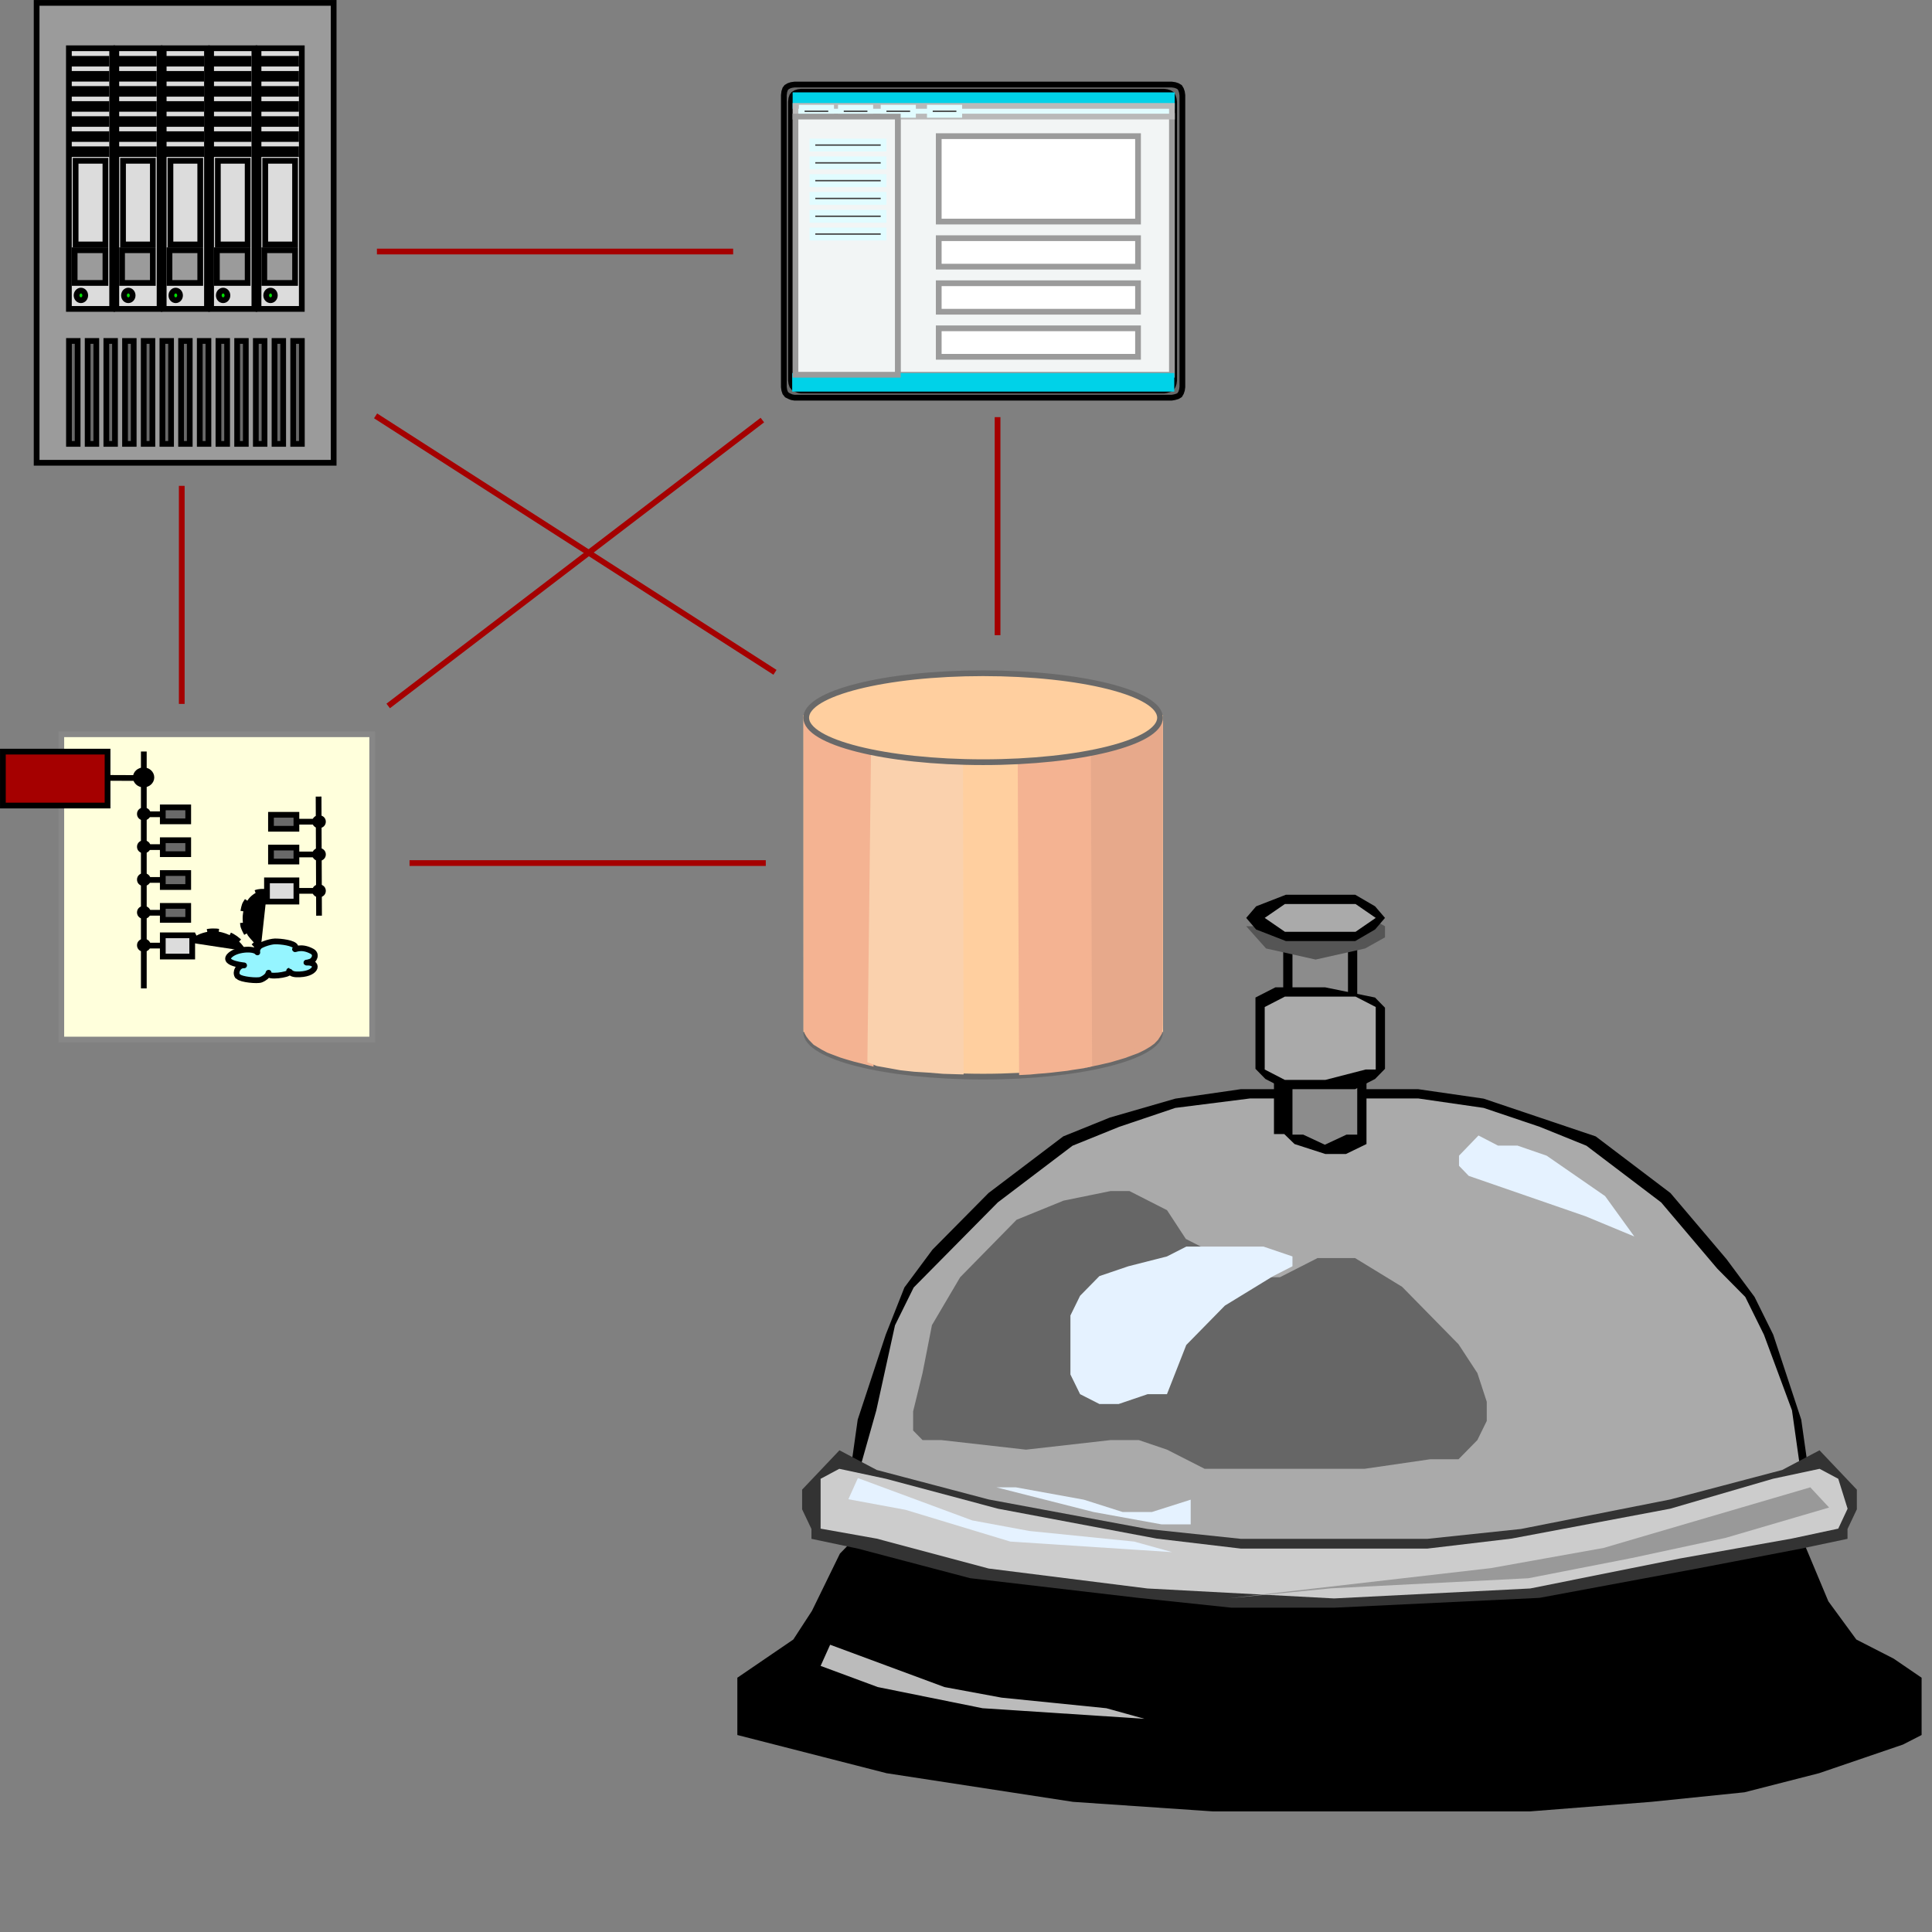 <?xml version="1.0" encoding="UTF-8" standalone="no"?>

<svg
 xmlns:dc="http://purl.org/dc/elements/1.1/"
   xmlns:cc="http://creativecommons.org/ns#"
   xmlns:rdf="http://www.w3.org/1999/02/22-rdf-syntax-ns#"
   xmlns:svg="http://www.w3.org/2000/svg"
   xmlns="http://www.w3.org/2000/svg"
   xmlns:sodipodi="http://sodipodi.sourceforge.net/DTD/sodipodi-0.dtd"
   xmlns:inkscape="http://www.inkscape.org/namespaces/inkscape"
   id="svg2"
   version="1.1"
   inkscape:version="0.47 r22583"
   width="100"
   height="100"
   sodipodi:docname="system_service.svg">
  <rect width="100%" height="100%" fill="#808080" stroke="none"/>
  <defs
     id="defs324">
    <inkscape:perspective
       sodipodi:type="inkscape:persp3d"
       inkscape:vp_x="0 : 0.5 : 1"
       inkscape:vp_y="0 : 1000 : 0"
       inkscape:vp_z="1 : 0.5 : 1"
       inkscape:persp3d-origin="0.5 : 0.33333333 : 1"
       id="perspective328" />
  </defs>
  <sodipodi:namedview
     pagecolor="#ffffff"
     bordercolor="#666666"
     borderopacity="1"
     objecttolerance="10"
     gridtolerance="10"
     guidetolerance="10"
     inkscape:pageopacity="0"
     inkscape:pageshadow="2"
     inkscape:window-width="1680"
     inkscape:window-height="994"
     id="namedview322"
     showgrid="false"
     inkscape:zoom="7.49"
     inkscape:cx="50"
     inkscape:cy="50"
     inkscape:window-x="-4"
     inkscape:window-y="-4"
     inkscape:window-maximized="1"
     inkscape:current-layer="svg2" />
  <polygon
     points="204.163,68.727 203.697,68.805 137.963,68.805 137.498,68.727 137.11,68.572 136.645,68.34 136.335,67.952 136.18,67.487 136.103,66.944 136.103,16.093 136.18,15.473 136.335,15.008 136.568,14.698 136.568,14.698 136.955,14.465 137.42,14.31 137.963,14.233 203.697,14.233 204.24,14.31 204.705,14.465 205.093,14.698 205.325,15.085 205.48,15.55 205.558,16.093 205.558,66.944 205.48,67.487 205.325,67.952 205.093,68.34 204.705,68.572 "
     style="fill:#696969;fill-opacity:1;stroke:#000000;stroke-width:1"
     id="polygon4"
     transform="matrix(0.297,0,0,0.297,0.149,0.149)" />
  <polygon
     points="202.782,67.49 202.335,67.564 139.132,67.564 138.684,67.49 138.312,67.342 137.865,67.12 137.567,66.75 137.417,66.306 137.343,65.788 137.343,17.249 137.417,16.657 137.567,16.213 137.79,15.917 137.79,15.917 138.163,15.695 138.61,15.547 139.132,15.473 202.335,15.473 202.856,15.547 203.304,15.695 203.676,15.917 203.9,16.287 204.049,16.731 204.124,17.249 204.124,65.788 204.049,66.306 203.9,66.75 203.676,67.12 203.304,67.342 "
     style="fill:#000000;fill-opacity:1;stroke:#000000;stroke-width:1"
     id="polygon6"
     transform="matrix(0.297,0,0,0.297,0.149,0.149)" />
  <rect
     x="46.467"
     y="6.002"
     width="14.192"
     height="13.394"
     style="fill:#f2f5f5;fill-opacity:1;stroke:#9b9b9b;stroke-width:0.297"
     id="rect8" />
  <rect
     x="41.175"
     y="4.929"
     width="19.48"
     height="0.553"
     style="fill:#00d2e8;fill-opacity:1;stroke:#00d2e8;stroke-width:0.297"
     id="rect10" />
  <rect
     x="41.152"
     y="19.458"
     width="19.48"
     height="0.663"
     style="fill:#00d2e8;fill-opacity:1;stroke:#00d2e8;stroke-width:0.297"
     id="rect12" />
  <rect
     x="41.175"
     y="5.481"
     width="19.484"
     height="0.553"
     style="fill:#e1fcff;fill-opacity:1;stroke:#b9b9b9;stroke-width:0.297"
     id="rect14" />
  <rect
     x="41.497"
     y="5.573"
     width="1.522"
     height="0.371"
     style="fill:#464646;fill-opacity:1;stroke:#e1fcff;stroke-width:0.297"
     id="rect16" />
  <rect
     x="43.524"
     y="5.573"
     width="1.522"
     height="0.371"
     style="fill:#464646;fill-opacity:1;stroke:#e1fcff;stroke-width:0.297"
     id="rect18" />
  <rect
     x="45.734"
     y="5.573"
     width="1.522"
     height="0.371"
     style="fill:#464646;fill-opacity:1;stroke:#e1fcff;stroke-width:0.297"
     id="rect20" />
  <rect
     x="48.129"
     y="5.573"
     width="1.522"
     height="0.371"
     style="fill:#464646;fill-opacity:1;stroke:#e1fcff;stroke-width:0.297"
     id="rect22" />
  <rect
     x="41.172"
     y="6.034"
     width="5.298"
     height="13.362"
     style="fill:#f2f5f5;fill-opacity:1;stroke:#9b9b9b;stroke-width:0.297"
     id="rect24" />
  <rect
     x="48.589"
     y="12.328"
     width="10.315"
     height="1.474"
     style="fill:#ffffff;fill-opacity:1;stroke:#9b9b9b;stroke-width:0.297"
     id="rect26" />
  <rect
     x="48.589"
     y="14.661"
     width="10.315"
     height="1.474"
     style="fill:#ffffff;fill-opacity:1;stroke:#9b9b9b;stroke-width:0.297"
     id="rect28" />
  <rect
     x="48.589"
     y="16.994"
     width="10.315"
     height="1.474"
     style="fill:#ffffff;fill-opacity:1;stroke:#9b9b9b;stroke-width:0.297"
     id="rect30" />
  <rect
     x="42.05"
     y="7.323"
     width="3.684"
     height="0.371"
     style="fill:#464646;fill-opacity:1;stroke:#e1fcff;stroke-width:0.297"
     id="rect32" />
  <rect
     x="42.05"
     y="8.244"
     width="3.684"
     height="0.371"
     style="fill:#464646;fill-opacity:1;stroke:#e1fcff;stroke-width:0.297"
     id="rect34" />
  <rect
     x="42.05"
     y="9.165"
     width="3.684"
     height="0.371"
     style="fill:#464646;fill-opacity:1;stroke:#e1fcff;stroke-width:0.297"
     id="rect36" />
  <rect
     x="42.05"
     y="10.086"
     width="3.684"
     height="0.371"
     style="fill:#464646;fill-opacity:1;stroke:#e1fcff;stroke-width:0.297"
     id="rect38" />
  <rect
     x="42.05"
     y="11.008"
     width="3.684"
     height="0.371"
     style="fill:#464646;fill-opacity:1;stroke:#e1fcff;stroke-width:0.297"
     id="rect40" />
  <rect
     x="42.05"
     y="11.929"
     width="3.684"
     height="0.371"
     style="fill:#464646;fill-opacity:1;stroke:#e1fcff;stroke-width:0.297"
     id="rect42" />
  <rect
     x="48.589"
     y="7.047"
     width="10.315"
     height="4.421"
     style="fill:#ffffff;fill-opacity:1;stroke:#9b9b9b;stroke-width:0.297"
     id="rect44" />
  <ellipse
     cx="170.83"
     cy="179.38"
     rx="30.834"
     ry="7.751"
     style="fill:#ffcf9f;fill-opacity:1;stroke:#696969;stroke-width:1"
     id="ellipse46"
     sodipodi:cx="170.83"
     sodipodi:cy="179.38"
     sodipodi:rx="30.8339"
     sodipodi:ry="7.75103"
     transform="matrix(0.297,0,0,0.297,0.149,0.149)" />
  <rect
     x="41.733"
     y="37.153"
     width="18.318"
     height="16.116"
     style="fill:#ffcf9f;fill-opacity:1;stroke:#ffcf9f;stroke-width:0.297"
     id="rect48" />
  <polygon
     points="201.664,125.547 201.644,177.911 201.615,178.772 201.528,179.432 201.28,179.854 200.919,180.408 200.339,181.011 199.647,181.512 198.744,182.044 197.687,182.562 195.4,183.411 192.944,184.14 191.089,184.57 189.319,184.943 189.263,130.625 201.664,125.547 "
     style="fill:#e7a98b;fill-opacity:1;stroke:#e7a98b;stroke-width:1"
     id="polygon50"
     transform="matrix(0.297,0,0,0.297,0.149,0.149)" />
  <polygon
     points="189.324,184.931 188.285,185.174 186.196,185.485 185.388,185.624 184.478,185.727 183.533,185.832 182.659,185.936 181.591,186.04 180.419,186.126 179.002,186.264 177.603,186.334 177.364,132.119 177.364,132.119 189.113,130.79 "
     style="fill:#f4b392;fill-opacity:1;stroke:#f4b392;stroke-width:1"
     id="polygon52"
     transform="matrix(0.297,0,0,0.297,0.149,0.149)" />
  <polygon
     points="140.039,124.907 151.593,129.783 151.236,184.739 149.851,184.38 148.533,184.054 147.181,183.663 146.127,183.336 144.907,182.879 143.886,182.488 142.897,181.966 141.611,181.183 140.853,180.4 140.458,179.878 140.194,179.422 140.062,178.867 140.039,124.907 "
     style="fill:#f4b392;fill-opacity:1;stroke:#f4b392;stroke-width:1"
     id="polygon54"
     transform="matrix(0.297,0,0,0.297,0.149,0.149)" />
  <polygon
     points="158.827,185.777 156.465,185.518 154.472,185.154 152.425,184.791 151.166,184.271 151.795,130.309 151.795,130.309 166.837,131.836 166.932,186.23 163.917,186.141 161.345,185.933 "
     style="fill:#fad1ad;fill-opacity:1;stroke:#fad1ad;stroke-width:1"
     id="polygon56"
     transform="matrix(0.297,0,0,0.297,0.149,0.149)" />
  <ellipse
     cx="170.83"
     cy="124.578"
     rx="30.834"
     ry="7.751"
     style="fill:#ffcf9f;fill-opacity:1;stroke:#696969;stroke-width:1"
     id="ellipse58"
     sodipodi:cx="170.83"
     sodipodi:cy="124.578"
     sodipodi:rx="30.8339"
     sodipodi:ry="7.75103"
     transform="matrix(0.297,0,0,0.297,0.149,0.149)" />
  <rect
     x="1.896"
     y="0.149"
     width="15.374"
     height="23.804"
     style="fill:#9b9b9b;fill-opacity:1;stroke:#000000;stroke-width:0.297"
     id="rect60" />
  <rect
     x="3.57"
     y="17.648"
     width="0.448"
     height="5.327"
     style="fill:#696969;fill-opacity:1;stroke:#000000;stroke-width:0.297"
     id="rect62" />
  <rect
     x="6.472"
     y="17.648"
     width="0.448"
     height="5.327"
     style="fill:#696969;fill-opacity:1;stroke:#000000;stroke-width:0.297"
     id="rect64" />
  <rect
     x="7.439"
     y="17.648"
     width="0.448"
     height="5.327"
     style="fill:#696969;fill-opacity:1;stroke:#000000;stroke-width:0.297"
     id="rect66" />
  <rect
     x="10.34"
     y="17.648"
     width="0.448"
     height="5.327"
     style="fill:#696969;fill-opacity:1;stroke:#000000;stroke-width:0.297"
     id="rect68" />
  <rect
     x="11.307"
     y="17.648"
     width="0.448"
     height="5.327"
     style="fill:#696969;fill-opacity:1;stroke:#000000;stroke-width:0.297"
     id="rect70" />
  <rect
     x="12.275"
     y="17.648"
     width="0.448"
     height="5.327"
     style="fill:#696969;fill-opacity:1;stroke:#000000;stroke-width:0.297"
     id="rect72" />
  <rect
     x="13.242"
     y="17.648"
     width="0.448"
     height="5.327"
     style="fill:#696969;fill-opacity:1;stroke:#000000;stroke-width:0.297"
     id="rect74" />
  <rect
     x="4.537"
     y="17.648"
     width="0.448"
     height="5.327"
     style="fill:#696969;fill-opacity:1;stroke:#000000;stroke-width:0.297"
     id="rect76" />
  <rect
     x="5.504"
     y="17.648"
     width="0.448"
     height="5.327"
     style="fill:#696969;fill-opacity:1;stroke:#000000;stroke-width:0.297"
     id="rect78" />
  <rect
     x="8.406"
     y="17.648"
     width="0.448"
     height="5.327"
     style="fill:#696969;fill-opacity:1;stroke:#000000;stroke-width:0.297"
     id="rect80" />
  <rect
     x="9.373"
     y="17.648"
     width="0.448"
     height="5.327"
     style="fill:#696969;fill-opacity:1;stroke:#000000;stroke-width:0.297"
     id="rect82" />
  <rect
     x="3.566"
     y="2.498"
     width="2.24"
     height="13.491"
     style="fill:#dcdcdc;fill-opacity:1;stroke:#000000;stroke-width:0.297"
     id="rect84" />
  <ellipse
     cx="13.599"
     cy="50.981"
     rx="0.754"
     ry="0.838"
     style="fill:#00dc00;fill-opacity:1;stroke:#000000;stroke-width:1"
     id="ellipse86"
     sodipodi:cx="13.5991"
     sodipodi:cy="50.980801"
     sodipodi:rx="0.75416601"
     sodipodi:ry="0.83795899"
     transform="matrix(0.297,0,0,0.297,0.149,0.149)" />
  <rect
     x="3.815"
     y="3.045"
     width="1.693"
     height="0.249"
     style="fill:#b9b9b9;fill-opacity:1;stroke:#000000;stroke-width:0.297"
     id="rect88" />
  <rect
     x="3.815"
     y="3.825"
     width="1.693"
     height="0.249"
     style="fill:#b9b9b9;fill-opacity:1;stroke:#000000;stroke-width:0.297"
     id="rect90" />
  <rect
     x="3.815"
     y="4.605"
     width="1.693"
     height="0.249"
     style="fill:#b9b9b9;fill-opacity:1;stroke:#000000;stroke-width:0.297"
     id="rect92" />
  <rect
     x="3.815"
     y="5.385"
     width="1.693"
     height="0.249"
     style="fill:#b9b9b9;fill-opacity:1;stroke:#000000;stroke-width:0.297"
     id="rect94" />
  <rect
     x="3.815"
     y="6.165"
     width="1.693"
     height="0.249"
     style="fill:#b9b9b9;fill-opacity:1;stroke:#000000;stroke-width:0.297"
     id="rect96" />
  <rect
     x="3.815"
     y="6.945"
     width="1.693"
     height="0.249"
     style="fill:#b9b9b9;fill-opacity:1;stroke:#000000;stroke-width:0.297"
     id="rect98" />
  <rect
     x="3.815"
     y="7.725"
     width="1.693"
     height="0.249"
     style="fill:#b9b9b9;fill-opacity:1;stroke:#000000;stroke-width:0.297"
     id="rect100" />
  <rect
     x="3.864"
     y="12.952"
     width="1.593"
     height="1.693"
     style="fill:#9b9b9b;fill-opacity:1;stroke:#000000;stroke-width:0.297"
     id="rect102" />
  <rect
     x="3.914"
     y="8.322"
     width="1.543"
     height="4.331"
     style="fill:#dcdcdc;fill-opacity:1;stroke:#000000;stroke-width:0.297"
     id="rect104" />
  <rect
     x="8.473"
     y="2.498"
     width="2.24"
     height="13.491"
     style="fill:#dcdcdc;fill-opacity:1;stroke:#000000;stroke-width:0.297"
     id="rect106" />
  <ellipse
     cx="30.121"
     cy="50.981"
     rx="0.754"
     ry="0.838"
     style="fill:#00dc00;fill-opacity:1;stroke:#000000;stroke-width:1"
     id="ellipse108"
     sodipodi:cx="30.121"
     sodipodi:cy="50.980801"
     sodipodi:rx="0.75416601"
     sodipodi:ry="0.83795899"
     transform="matrix(0.297,0,0,0.297,0.149,0.149)" />
  <rect
     x="8.722"
     y="3.045"
     width="1.693"
     height="0.249"
     style="fill:#b9b9b9;fill-opacity:1;stroke:#000000;stroke-width:0.297"
     id="rect110" />
  <rect
     x="8.722"
     y="3.825"
     width="1.693"
     height="0.249"
     style="fill:#b9b9b9;fill-opacity:1;stroke:#000000;stroke-width:0.297"
     id="rect112" />
  <rect
     x="8.722"
     y="4.605"
     width="1.693"
     height="0.249"
     style="fill:#b9b9b9;fill-opacity:1;stroke:#000000;stroke-width:0.297"
     id="rect114" />
  <rect
     x="8.722"
     y="5.385"
     width="1.693"
     height="0.249"
     style="fill:#b9b9b9;fill-opacity:1;stroke:#000000;stroke-width:0.297"
     id="rect116" />
  <rect
     x="8.722"
     y="6.165"
     width="1.693"
     height="0.249"
     style="fill:#b9b9b9;fill-opacity:1;stroke:#000000;stroke-width:0.297"
     id="rect118" />
  <rect
     x="8.722"
     y="6.945"
     width="1.693"
     height="0.249"
     style="fill:#b9b9b9;fill-opacity:1;stroke:#000000;stroke-width:0.297"
     id="rect120" />
  <rect
     x="8.722"
     y="7.725"
     width="1.693"
     height="0.249"
     style="fill:#b9b9b9;fill-opacity:1;stroke:#000000;stroke-width:0.297"
     id="rect122" />
  <rect
     x="8.772"
     y="12.952"
     width="1.593"
     height="1.693"
     style="fill:#9b9b9b;fill-opacity:1;stroke:#000000;stroke-width:0.297"
     id="rect124" />
  <rect
     x="8.822"
     y="8.322"
     width="1.543"
     height="4.331"
     style="fill:#dcdcdc;fill-opacity:1;stroke:#000000;stroke-width:0.297"
     id="rect126" />
  <rect
     x="10.927"
     y="2.498"
     width="2.24"
     height="13.491"
     style="fill:#dcdcdc;fill-opacity:1;stroke:#000000;stroke-width:0.297"
     id="rect128" />
  <ellipse
     cx="38.382"
     cy="50.981"
     rx="0.754"
     ry="0.838"
     style="fill:#00dc00;fill-opacity:1;stroke:#000000;stroke-width:1"
     id="ellipse130"
     sodipodi:cx="38.382099"
     sodipodi:cy="50.980801"
     sodipodi:rx="0.75416601"
     sodipodi:ry="0.83795899"
     transform="matrix(0.297,0,0,0.297,0.149,0.149)" />
  <rect
     x="11.176"
     y="3.045"
     width="1.693"
     height="0.249"
     style="fill:#b9b9b9;fill-opacity:1;stroke:#000000;stroke-width:0.297"
     id="rect132" />
  <rect
     x="11.176"
     y="3.825"
     width="1.693"
     height="0.249"
     style="fill:#b9b9b9;fill-opacity:1;stroke:#000000;stroke-width:0.297"
     id="rect134" />
  <rect
     x="11.176"
     y="4.605"
     width="1.693"
     height="0.249"
     style="fill:#b9b9b9;fill-opacity:1;stroke:#000000;stroke-width:0.297"
     id="rect136" />
  <rect
     x="11.176"
     y="5.385"
     width="1.693"
     height="0.249"
     style="fill:#b9b9b9;fill-opacity:1;stroke:#000000;stroke-width:0.297"
     id="rect138" />
  <rect
     x="11.176"
     y="6.165"
     width="1.693"
     height="0.249"
     style="fill:#b9b9b9;fill-opacity:1;stroke:#000000;stroke-width:0.297"
     id="rect140" />
  <rect
     x="11.176"
     y="6.945"
     width="1.693"
     height="0.249"
     style="fill:#b9b9b9;fill-opacity:1;stroke:#000000;stroke-width:0.297"
     id="rect142" />
  <rect
     x="11.176"
     y="7.725"
     width="1.693"
     height="0.249"
     style="fill:#b9b9b9;fill-opacity:1;stroke:#000000;stroke-width:0.297"
     id="rect144" />
  <rect
     x="11.226"
     y="12.952"
     width="1.593"
     height="1.693"
     style="fill:#9b9b9b;fill-opacity:1;stroke:#000000;stroke-width:0.297"
     id="rect146" />
  <rect
     x="11.276"
     y="8.322"
     width="1.543"
     height="4.331"
     style="fill:#dcdcdc;fill-opacity:1;stroke:#000000;stroke-width:0.297"
     id="rect148" />
  <rect
     x="6.02"
     y="2.498"
     width="2.24"
     height="13.491"
     style="fill:#dcdcdc;fill-opacity:1;stroke:#000000;stroke-width:0.297"
     id="rect150" />
  <ellipse
     cx="21.86"
     cy="50.981"
     rx="0.754"
     ry="0.838"
     style="fill:#00dc00;fill-opacity:1;stroke:#000000;stroke-width:1"
     id="ellipse152"
     sodipodi:cx="21.8599"
     sodipodi:cy="50.980801"
     sodipodi:rx="0.75416601"
     sodipodi:ry="0.83795899"
     transform="matrix(0.297,0,0,0.297,0.149,0.149)" />
  <rect
     x="6.268"
     y="3.045"
     width="1.693"
     height="0.249"
     style="fill:#b9b9b9;fill-opacity:1;stroke:#000000;stroke-width:0.297"
     id="rect154" />
  <rect
     x="6.268"
     y="3.825"
     width="1.693"
     height="0.249"
     style="fill:#b9b9b9;fill-opacity:1;stroke:#000000;stroke-width:0.297"
     id="rect156" />
  <rect
     x="6.268"
     y="4.605"
     width="1.693"
     height="0.249"
     style="fill:#b9b9b9;fill-opacity:1;stroke:#000000;stroke-width:0.297"
     id="rect158" />
  <rect
     x="6.268"
     y="5.385"
     width="1.693"
     height="0.249"
     style="fill:#b9b9b9;fill-opacity:1;stroke:#000000;stroke-width:0.297"
     id="rect160" />
  <rect
     x="6.268"
     y="6.165"
     width="1.693"
     height="0.249"
     style="fill:#b9b9b9;fill-opacity:1;stroke:#000000;stroke-width:0.297"
     id="rect162" />
  <rect
     x="6.268"
     y="6.945"
     width="1.693"
     height="0.249"
     style="fill:#b9b9b9;fill-opacity:1;stroke:#000000;stroke-width:0.297"
     id="rect164" />
  <rect
     x="6.268"
     y="7.725"
     width="1.693"
     height="0.249"
     style="fill:#b9b9b9;fill-opacity:1;stroke:#000000;stroke-width:0.297"
     id="rect166" />
  <rect
     x="6.318"
     y="12.952"
     width="1.593"
     height="1.693"
     style="fill:#9b9b9b;fill-opacity:1;stroke:#000000;stroke-width:0.297"
     id="rect168" />
  <rect
     x="6.368"
     y="8.322"
     width="1.543"
     height="4.331"
     style="fill:#dcdcdc;fill-opacity:1;stroke:#000000;stroke-width:0.297"
     id="rect170" />
  <rect
     x="13.381"
     y="2.498"
     width="2.24"
     height="13.491"
     style="fill:#dcdcdc;fill-opacity:1;stroke:#000000;stroke-width:0.297"
     id="rect172" />
  <ellipse
     cx="46.643"
     cy="50.981"
     rx="0.754"
     ry="0.838"
     style="fill:#00dc00;fill-opacity:1;stroke:#000000;stroke-width:1"
     id="ellipse174"
     sodipodi:cx="46.642799"
     sodipodi:cy="50.980801"
     sodipodi:rx="0.75416601"
     sodipodi:ry="0.83795899"
     transform="matrix(0.297,0,0,0.297,0.149,0.149)" />
  <rect
     x="13.63"
     y="3.045"
     width="1.693"
     height="0.249"
     style="fill:#b9b9b9;fill-opacity:1;stroke:#000000;stroke-width:0.297"
     id="rect176" />
  <rect
     x="13.63"
     y="3.825"
     width="1.693"
     height="0.249"
     style="fill:#b9b9b9;fill-opacity:1;stroke:#000000;stroke-width:0.297"
     id="rect178" />
  <rect
     x="13.63"
     y="4.605"
     width="1.693"
     height="0.249"
     style="fill:#b9b9b9;fill-opacity:1;stroke:#000000;stroke-width:0.297"
     id="rect180" />
  <rect
     x="13.63"
     y="5.385"
     width="1.693"
     height="0.249"
     style="fill:#b9b9b9;fill-opacity:1;stroke:#000000;stroke-width:0.297"
     id="rect182" />
  <rect
     x="13.63"
     y="6.165"
     width="1.693"
     height="0.249"
     style="fill:#b9b9b9;fill-opacity:1;stroke:#000000;stroke-width:0.297"
     id="rect184" />
  <rect
     x="13.63"
     y="6.945"
     width="1.693"
     height="0.249"
     style="fill:#b9b9b9;fill-opacity:1;stroke:#000000;stroke-width:0.297"
     id="rect186" />
  <rect
     x="13.63"
     y="7.725"
     width="1.693"
     height="0.249"
     style="fill:#b9b9b9;fill-opacity:1;stroke:#000000;stroke-width:0.297"
     id="rect188" />
  <rect
     x="13.68"
     y="12.952"
     width="1.593"
     height="1.693"
     style="fill:#9b9b9b;fill-opacity:1;stroke:#000000;stroke-width:0.297"
     id="rect190" />
  <rect
     x="13.729"
     y="8.322"
     width="1.543"
     height="4.331"
     style="fill:#dcdcdc;fill-opacity:1;stroke:#000000;stroke-width:0.297"
     id="rect192" />
  <rect
     x="14.209"
     y="17.648"
     width="0.448"
     height="5.327"
     style="fill:#696969;fill-opacity:1;stroke:#000000;stroke-width:0.297"
     id="rect194" />
  <rect
     x="15.176"
     y="17.648"
     width="0.448"
     height="5.327"
     style="fill:#696969;fill-opacity:1;stroke:#000000;stroke-width:0.297"
     id="rect196" />
  <rect
     x="3.173"
     y="38.005"
     width="16.093"
     height="15.803"
     style="fill:#ffffdc;fill-opacity:1;stroke:#878787;stroke-width:0.297"
     id="rect198" />
  <polyline
     points="24.562 130.468 24.562 171.749"
     style="stroke:#000000;stroke-width:1"
     id="polyline200"
     transform="matrix(0.297,0,0,0.297,0.149,0.149)" />
  <path
     d="m 9.687,48.768 c 0.757,-0.693 1.534,-0.581 1.81,-0.507 0.453,0.121 0.942,0.384 1.252,0.973 0,0 0,0 0,0"
     style="stroke:#000000;stroke-width:0.297;stroke-dasharray:0.594, 0.594"
     id="path202" />
  <polyline
     points="28.229 164.293 24.503 164.293"
     style="stroke:#000000;stroke-width:1"
     id="polyline204"
     transform="matrix(0.297,0,0,0.297,0.149,0.149)" />
  <ellipse
     cx="24.562"
     cy="164.232"
     rx="0.687"
     ry="0.625"
     style="fill:#000000;fill-opacity:1;stroke:#000000;stroke-width:1"
     id="ellipse206"
     sodipodi:cx="24.562201"
     sodipodi:cy="164.23199"
     sodipodi:rx="0.68723798"
     sodipodi:ry="0.624762"
     transform="matrix(0.297,0,0,0.297,0.149,0.149)" />
  <rect
     x="8.426"
     y="48.412"
     width="1.523"
     height="1.099"
     style="fill:#dcdcdc;fill-opacity:1;stroke:#000000;stroke-width:0.297"
     id="rect208" />
  <path
     d="m 12.291,50.52 c -0.134,-0.214 0.05,-0.566 0.326,-0.552 0.186,0.01 -1.131,-0.072 -0.738,-0.498 0.321,-0.347 1.235,-0.414 1.44,-0.183 0.037,0.042 -0.106,-0.072 -0.075,-0.134 0.118,-0.239 0.735,-0.418 0.976,-0.425 0.3,-0.009 1.01,0.077 1.075,0.277 0.016,0.051 0.037,0.008 -0.021,0.105 -0.06,0.1 0.264,-0.198 0.871,0.127 0.283,0.152 0.113,0.465 -0.057,0.531 -0.222,0.085 -0.312,0.049 -0.13,0.056 0.591,0.021 0.413,0.642 -0.615,0.61 -0.429,-0.014 -0.368,-0.321 -0.38,-0.116 -0.008,0.14 -1.13,0.292 -1.076,0.065 0.032,-0.135 0.065,0.144 -0.38,0.326 -0.184,0.075 -1.036,-0.01 -1.165,-0.158 z"
     style="fill:#95f5ff;fill-opacity:1;stroke:#000000;stroke-width:0.297"
     id="path210" />
  <ellipse
     cx="55.094"
     cy="142.699"
     rx="0.687"
     ry="0.625"
     style="fill:#000000;fill-opacity:1;stroke:#000000;stroke-width:1"
     id="ellipse212"
     sodipodi:cx="55.094299"
     sodipodi:cy="142.69901"
     sodipodi:rx="0.68723798"
     sodipodi:ry="0.624762"
     transform="matrix(0.297,0,0,0.297,0.149,0.149)" />
  <polyline
     points="54.39 142.699 50.664 142.699"
     style="stroke:#000000;stroke-width:1"
     id="polyline214"
     transform="matrix(0.297,0,0,0.297,0.149,0.149)" />
  <rect
     x="14.026"
     y="42.174"
     width="1.316"
     height="0.723"
     style="fill:#696969;fill-opacity:1;stroke:#000000;stroke-width:0.297"
     id="rect216" />
  <ellipse
     cx="55.094"
     cy="148.409"
     rx="0.687"
     ry="0.625"
     style="fill:#000000;fill-opacity:1;stroke:#000000;stroke-width:1"
     id="ellipse218"
     sodipodi:cx="55.094299"
     sodipodi:cy="148.409"
     sodipodi:rx="0.68723798"
     sodipodi:ry="0.624762"
     transform="matrix(0.297,0,0,0.297,0.149,0.149)" />
  <polyline
     points="54.843 148.409 51.117 148.409"
     style="stroke:#000000;stroke-width:1"
     id="polyline220"
     transform="matrix(0.297,0,0,0.297,0.149,0.149)" />
  <rect
     x="14.026"
     y="43.87"
     width="1.316"
     height="0.723"
     style="fill:#696969;fill-opacity:1;stroke:#000000;stroke-width:0.297"
     id="rect222" />
  <ellipse
     cx="55.094"
     cy="154.752"
     rx="0.687"
     ry="0.625"
     style="fill:#000000;fill-opacity:1;stroke:#000000;stroke-width:1"
     id="ellipse224"
     sodipodi:cx="55.094299"
     sodipodi:cy="154.752"
     sodipodi:rx="0.68723798"
     sodipodi:ry="0.624762"
     transform="matrix(0.297,0,0,0.297,0.149,0.149)" />
  <polyline
     points="54.607 154.752 50.881 154.752"
     style="stroke:#000000;stroke-width:1"
     id="polyline226"
     transform="matrix(0.297,0,0,0.297,0.149,0.149)" />
  <rect
     x="13.819"
     y="45.567"
     width="1.523"
     height="1.099"
     style="fill:#dcdcdc;fill-opacity:1;stroke:#000000;stroke-width:0.297"
     id="rect228" />
  <polyline
     points="55.02 138.323 55.099 159.08"
     style="stroke:#000000;stroke-width:1"
     id="polyline230"
     transform="matrix(0.297,0,0,0.297,0.149,0.149)" />
  <path
     d="m 13.817,46.159 c -0.176,0 -0.253,0 -0.305,0 -0.059,0 -0.223,0.029 -0.283,0.06 -0.122,0.063 -0.276,0.197 -0.35,0.292 -0.042,0.055 -0.182,0.257 -0.205,0.322 -0.057,0.158 -0.096,0.422 -0.112,0.587 -0.011,0.108 0.009,0.411 0.036,0.522 0.009,0.037 0.07,0.177 0.087,0.209 0.041,0.076 0.096,0.195 0.144,0.267 0.064,0.096 0.256,0.305 0.332,0.391 0.04,0.046 0.145,0.145 0.188,0.187 0.032,0.032 0.091,0.12 0.141,0.141 0,0 0,0 0,0"
     style="stroke:#000000;stroke-width:0.297;stroke-dasharray:0.594, 0.594"
     id="path232" />
  <polyline
     points="28.229 158.571 24.503 158.571"
     style="stroke:#000000;stroke-width:1"
     id="polyline234"
     transform="matrix(0.297,0,0,0.297,0.149,0.149)" />
  <ellipse
     cx="24.562"
     cy="158.51"
     rx="0.687"
     ry="0.625"
     style="fill:#000000;fill-opacity:1;stroke:#000000;stroke-width:1"
     id="ellipse236"
     sodipodi:cx="24.562201"
     sodipodi:cy="158.50999"
     sodipodi:rx="0.68723798"
     sodipodi:ry="0.624762"
     transform="matrix(0.297,0,0,0.297,0.149,0.149)" />
  <rect
     x="8.426"
     y="46.889"
     width="1.316"
     height="0.723"
     style="fill:#696969;fill-opacity:1;stroke:#000000;stroke-width:0.297"
     id="rect238" />
  <polyline
     points="28.229 152.849 24.503 152.849"
     style="stroke:#000000;stroke-width:1"
     id="polyline240"
     transform="matrix(0.297,0,0,0.297,0.149,0.149)" />
  <ellipse
     cx="24.562"
     cy="152.789"
     rx="0.687"
     ry="0.625"
     style="fill:#000000;fill-opacity:1;stroke:#000000;stroke-width:1"
     id="ellipse242"
     sodipodi:cx="24.562201"
     sodipodi:cy="152.789"
     sodipodi:rx="0.68723798"
     sodipodi:ry="0.624762"
     transform="matrix(0.297,0,0,0.297,0.149,0.149)" />
  <rect
     x="8.426"
     y="45.189"
     width="1.316"
     height="0.723"
     style="fill:#696969;fill-opacity:1;stroke:#000000;stroke-width:0.297"
     id="rect244" />
  <polyline
     points="28.229 147.128 24.503 147.128"
     style="stroke:#000000;stroke-width:1"
     id="polyline246"
     transform="matrix(0.297,0,0,0.297,0.149,0.149)" />
  <ellipse
     cx="24.562"
     cy="147.067"
     rx="0.687"
     ry="0.625"
     style="fill:#000000;fill-opacity:1;stroke:#000000;stroke-width:1"
     id="ellipse248"
     sodipodi:cx="24.562201"
     sodipodi:cy="147.067"
     sodipodi:rx="0.68723798"
     sodipodi:ry="0.624762"
     transform="matrix(0.297,0,0,0.297,0.149,0.149)" />
  <rect
     x="8.426"
     y="43.489"
     width="1.316"
     height="0.723"
     style="fill:#696969;fill-opacity:1;stroke:#000000;stroke-width:0.297"
     id="rect250" />
  <polyline
     points="28.229 141.406 24.503 141.406"
     style="stroke:#000000;stroke-width:1"
     id="polyline252"
     transform="matrix(0.297,0,0,0.297,0.149,0.149)" />
  <ellipse
     cx="24.562"
     cy="141.345"
     rx="0.687"
     ry="0.625"
     style="fill:#000000;fill-opacity:1;stroke:#000000;stroke-width:1"
     id="ellipse254"
     sodipodi:cx="24.562201"
     sodipodi:cy="141.345"
     sodipodi:rx="0.68723798"
     sodipodi:ry="0.624762"
     transform="matrix(0.297,0,0,0.297,0.149,0.149)" />
  <rect
     x="8.426"
     y="41.79"
     width="1.316"
     height="0.723"
     style="fill:#696969;fill-opacity:1;stroke:#000000;stroke-width:0.297"
     id="rect256" />
  <polyline
     points="14.852 135.05 24.6 135.091"
     style="stroke:#000000;stroke-width:1"
     id="polyline258"
     transform="matrix(0.297,0,0,0.297,0.149,0.149)" />
  <ellipse
     cx="24.521"
     cy="134.981"
     rx="1.361"
     ry="1.237"
     style="fill:#000000;fill-opacity:1;stroke:#000000;stroke-width:1"
     id="ellipse260"
     sodipodi:cx="24.521299"
     sodipodi:cy="134.981"
     sodipodi:rx="1.36068"
     sodipodi:ry="1.23698"
     transform="matrix(0.297,0,0,0.297,0.149,0.149)" />
  <rect
     x="0.149"
     y="38.904"
     width="5.418"
     height="2.791"
     style="fill:#a50000;fill-opacity:1;stroke:#000000;stroke-width:0.297"
     id="rect262" />
  <polyline
     points="65.186 43.334 127.268 43.334"
     style="stroke:#a50000;stroke-width:1"
     class="TAG:BOTH_ARROW"
     id="polyline264"
     transform="matrix(0.297,0,0,0.297,0.149,0.149)" />
  <polyline
     points="70.873 149.91 132.956 149.91"
     style="stroke:#a50000;stroke-width:1"
     class="TAG:BOTH_ARROW"
     id="polyline266"
     transform="matrix(0.297,0,0,0.297,0.149,0.149)" />
  <polyline
     points="31.174 84.172 31.174 122.172"
     style="stroke:#a50000;stroke-width:1"
     class="TAG:BOTH_ARROW"
     id="polyline268"
     transform="matrix(0.297,0,0,0.297,0.149,0.149)" />
  <polyline
     points="173.348 72.195 173.348 110.194"
     style="stroke:#a50000;stroke-width:1"
     class="TAG:BOTH_ARROW"
     id="polyline270"
     transform="matrix(0.297,0,0,0.297,0.149,0.149)" />
  <polyline
     points="67.152 122.529 132.36 72.706"
     style="stroke:#a50000;stroke-width:1"
     class="TAG:BOTH_ARROW"
     id="polyline272"
     transform="matrix(0.297,0,0,0.297,0.149,0.149)" />
  <polyline
     points="134.558 116.667 64.954 71.973"
     style="stroke:#a50000;stroke-width:1"
     class="TAG:BOTH_ARROW"
     id="polyline274"
     transform="matrix(0.297,0,0,0.297,0.149,0.149)" />
  <polygon
     points="128,336.157 128,128 336,128 336,336.157 336,336.157 "
     style="fill:#ffffff;fill-opacity:0;stroke:none"
     id="polygon276"
     transform="matrix(0.297,0,0,0.297,0.149,0.149)" />
  <polygon
     points="313.262,266.923 288.885,265.259 262.884,263.595 232.007,261.931 176.753,261.931 158.877,263.595 152.377,265.259 149.126,266.923 145.876,270.251 144.251,273.579 141.001,280.235 137.751,285.228 132.875,288.556 128,291.884 128,301.868 128,301.868 134.5,303.532 154.002,308.525 186.504,313.517 210.88,315.181 238.507,315.181 266.133,315.181 287.26,313.517 303.511,311.852 316.512,308.525 331.138,303.532 334.388,301.868 334.388,291.884 329.513,288.556 323.012,285.228 318.137,278.571 "
     style="fill:#000000;fill-opacity:1;stroke:none"
     id="polygon278"
     transform="matrix(0.297,0,0,0.297,0.149,0.149)" />
  <polygon
     points="313.411,246.902 308.527,232.095 305.271,225.514 300.386,218.933 290.618,207.416 284.106,202.48 277.594,197.544 267.825,194.254 258.057,190.963 246.661,189.318 232.008,189.318 215.727,189.318 204.331,190.963 192.935,194.254 184.794,197.544 178.282,202.48 171.77,207.416 162.001,217.287 162.001,217.287 157.117,223.868 153.861,232.095 148.977,246.902 147.349,258.419 147.349,263.355 147.349,265 148.977,265 175.026,268.291 201.075,271.581 232.008,273.226 262.941,271.581 288.99,268.291 315.039,265 315.039,263.355 315.039,258.419 "
     style="fill:#000000;fill-opacity:1;stroke:none"
     id="polygon280"
     transform="matrix(0.297,0,0,0.297,0.149,0.149)" />
  <polygon
     points="306.913,232.113 311.798,245.29 313.427,256.821 313.427,263.41 285.744,266.704 259.69,269.999 232.008,269.999 202.697,269.999 178.272,266.704 148.961,263.41 148.961,256.821 152.218,245.29 155.475,230.465 158.732,223.876 163.617,218.935 163.617,218.935 173.387,209.051 179.9,204.109 186.414,199.168 194.556,195.873 204.326,192.579 217.353,190.932 232.008,190.932 246.663,190.932 258.062,192.579 267.832,195.873 275.974,199.168 282.488,204.109 289.001,209.051 298.771,220.582 303.657,225.524 "
     style="fill:#aaaaaa;fill-opacity:1;stroke:none"
     id="polygon282"
     transform="matrix(0.297,0,0,0.297,0.149,0.149)" />
  <polygon
     points="215.995,255.476 237.3,255.476 248.772,253.807 253.689,253.807 256.966,250.469 258.605,247.13 258.605,243.792 256.966,238.784 253.689,233.776 243.856,223.76 235.661,218.753 229.106,218.753 222.551,222.091 220.912,222.091 217.634,222.091 212.718,218.753 206.162,215.414 202.884,210.406 199.607,208.737 196.329,207.068 193.051,207.068 193.051,207.068 184.857,208.737 176.663,212.075 171.747,217.083 166.83,222.091 161.913,230.437 160.275,238.784 158.636,245.461 158.636,248.799 160.275,250.469 163.552,250.469 178.302,252.138 193.051,250.469 197.968,250.469 202.884,252.138 209.44,255.476 "
     style="fill:#666666;fill-opacity:1;stroke:none"
     id="polygon284"
     transform="matrix(0.297,0,0,0.297,0.149,0.149)" />
  <polygon
     points="224.744,220.178 224.744,218.464 219.697,216.75 206.237,216.75 206.237,216.75 202.872,218.464 196.142,220.178 191.094,221.893 187.729,225.322 186.047,228.751 186.047,233.894 186.047,239.038 187.729,242.467 191.094,244.181 194.459,244.181 199.507,242.467 202.872,242.467 206.237,233.894 212.967,227.036 221.379,221.893 "
     style="fill:#e5f2ff;fill-opacity:1;stroke:none"
     id="polygon286"
     transform="matrix(0.297,0,0,0.297,0.149,0.149)" />
  <polygon
     points="236.031,157.045 234.189,157.045 234.189,157.045 223.132,157.045 223.132,176.409 236.031,176.409 "
     style="fill:#000000;fill-opacity:1;stroke:none"
     id="polygon288"
     transform="matrix(0.297,0,0,0.297,0.149,0.149)" />
  <polygon
     points="234.419,174.795 224.744,174.795 224.744,158.659 234.419,158.659 234.419,158.659 "
     style="fill:#8c8c8c;fill-opacity:1;stroke:none"
     id="polygon290"
     transform="matrix(0.297,0,0,0.297,0.149,0.149)" />
  <polygon
     points="230.477,200.613 234.06,200.613 237.644,198.876 237.644,197.138 237.644,178.023 235.852,178.023 235.852,178.023 221.52,178.023 221.52,197.138 223.311,197.138 225.103,198.876 "
     style="fill:#000000;fill-opacity:1;stroke:none"
     id="polygon292"
     transform="matrix(0.297,0,0,0.297,0.149,0.149)" />
  <polygon
     points="236.031,179.636 236.031,197.239 234.15,197.239 230.388,199 226.625,197.239 224.744,197.239 224.744,179.636 236.031,179.636 "
     style="fill:#8c8c8c;fill-opacity:1;stroke:none"
     id="polygon294"
     transform="matrix(0.297,0,0,0.297,0.149,0.149)" />
  <polygon
     points="236.031,195.772 237.644,197.386 237.644,197.386 "
     style="fill:#000000;fill-opacity:1;stroke:none"
     id="polygon296"
     transform="matrix(0.297,0,0,0.297,0.149,0.149)" />
  <polygon
     points="218.295,175.118 218.295,185.768 220.031,187.543 223.504,189.318 230.45,189.318 235.659,189.318 239.132,187.543 240.868,185.768 240.868,175.118 239.132,173.343 230.45,171.568 225.241,171.568 221.768,171.568 218.295,173.343 218.295,173.343 "
     style="fill:#000000;fill-opacity:1;stroke:none"
     id="polygon298"
     transform="matrix(0.297,0,0,0.297,0.149,0.149)" />
  <polygon
     points="230.461,187.704 223.425,187.704 219.907,185.889 219.907,174.997 223.425,173.182 230.461,173.182 230.461,173.182 235.738,173.182 239.256,174.997 239.256,185.889 237.497,185.889 "
     style="fill:#aaaaaa;fill-opacity:1;stroke:none"
     id="polygon300"
     transform="matrix(0.297,0,0,0.297,0.149,0.149)" />
  <polygon
     points="220.137,164.791 218.41,162.854 216.682,160.918 218.41,160.918 220.137,158.982 228.776,157.045 237.414,158.982 240.869,160.918 240.869,160.918 240.869,162.854 237.414,164.791 228.776,166.727 "
     style="fill:#555555;fill-opacity:1;stroke:none"
     id="polygon302"
     transform="matrix(0.297,0,0,0.297,0.149,0.149)" />
  <polygon
     points="228.776,163.5 235.686,163.5 239.141,161.483 240.869,159.466 239.141,157.449 235.686,155.432 228.776,155.432 223.593,155.432 218.41,157.449 216.682,159.466 216.682,159.466 218.41,161.483 223.593,163.5 "
     style="fill:#000000;fill-opacity:1;stroke:none"
     id="polygon304"
     transform="matrix(0.297,0,0,0.297,0.149,0.149)" />
  <polygon
     points="223.425,157.045 228.702,157.045 228.702,157.045 235.738,157.045 239.256,159.466 235.738,161.886 228.702,161.886 223.425,161.886 219.907,159.466 "
     style="fill:#aaaaaa;fill-opacity:1;stroke:none"
     id="polygon306"
     transform="matrix(0.297,0,0,0.297,0.149,0.149)" />
  <polygon
     points="257.162,197.386 255.465,199.146 253.768,200.906 253.768,202.667 255.465,204.427 265.648,207.948 275.833,211.469 284.319,214.989 286.016,216.75 284.319,214.989 279.227,207.948 269.043,200.906 263.951,199.146 260.557,199.146 260.557,199.146 "
     style="fill:#e5f2ff;fill-opacity:1;stroke:none"
     id="polygon308"
     transform="matrix(0.297,0,0,0.297,0.149,0.149)" />
  <polygon
     points="140.914,267.679 149.047,269.394 168.567,274.537 197.847,277.966 214.114,279.681 232.007,279.681 267.794,277.966 295.448,272.823 313.341,269.394 321.475,267.679 321.475,265.965 323.101,262.536 323.101,259.107 321.475,257.393 318.221,253.964 316.595,252.249 316.595,252.249 310.088,255.678 290.568,260.822 264.541,265.965 248.274,267.679 232.007,267.679 215.741,267.679 199.474,265.965 171.821,260.822 152.3,255.678 145.794,252.249 144.167,253.964 140.914,257.393 139.287,259.107 139.287,262.536 140.914,265.965 "
     style="fill:#333333;fill-opacity:1;stroke:none"
     id="polygon310"
     transform="matrix(0.297,0,0,0.297,0.149,0.149)" />
  <polygon
     points="142.512,265.903 142.512,260.69 142.512,257.214 145.766,255.477 153.901,257.214 173.426,262.428 201.086,267.641 215.73,269.379 232,269.379 232,269.379 248.271,269.379 262.915,267.641 290.575,262.428 308.472,257.214 316.608,255.477 319.862,257.214 321.489,262.428 319.862,265.903 311.726,267.641 292.202,271.116 266.169,276.33 232,278.067 199.459,276.33 171.799,272.854 152.274,267.641 "
     style="fill:#cccccc;fill-opacity:1;stroke:none"
     id="polygon312"
     transform="matrix(0.297,0,0,0.297,0.149,0.149)" />
  <polygon
     points="175.566,268.155 157.308,262.623 147.349,260.778 149.009,257.09 149.009,257.09 158.968,260.778 168.927,264.467 178.886,266.311 197.144,268.155 203.783,269.999 "
     style="fill:#e5f2ff;fill-opacity:1;stroke:none"
     id="polygon314"
     transform="matrix(0.297,0,0,0.297,0.149,0.149)" />
  <polygon
     points="231.471,276.307 265.861,274.547 283.874,271.026 300.25,267.505 318.264,262.224 314.989,258.704 314.989,258.704 296.975,263.985 278.962,269.266 259.31,272.786 213.457,278.067 "
     style="fill:#999999;fill-opacity:1;stroke:none"
     id="polygon316"
     transform="matrix(0.297,0,0,0.297,0.149,0.149)" />
  <polygon
     points="170.729,297.2 152.471,293.512 142.512,289.824 144.171,286.135 144.171,286.135 154.13,289.824 164.089,293.512 174.048,295.356 192.307,297.2 198.946,299.044 "
     style="fill:#bbbbbb;fill-opacity:1;stroke:none"
     id="polygon318"
     transform="matrix(0.297,0,0,0.297,0.149,0.149)" />
  <polygon
     points="190.078,263.007 201.929,265.158 207.008,265.158 207.008,260.855 207.008,260.855 200.236,263.007 195.157,263.007 188.384,260.855 176.533,258.704 173.147,258.704 "
     style="fill:#e5f2ff;fill-opacity:1;stroke:none"
     id="polygon320"
     transform="matrix(0.297,0,0,0.297,0.149,0.149)" />
</svg>
